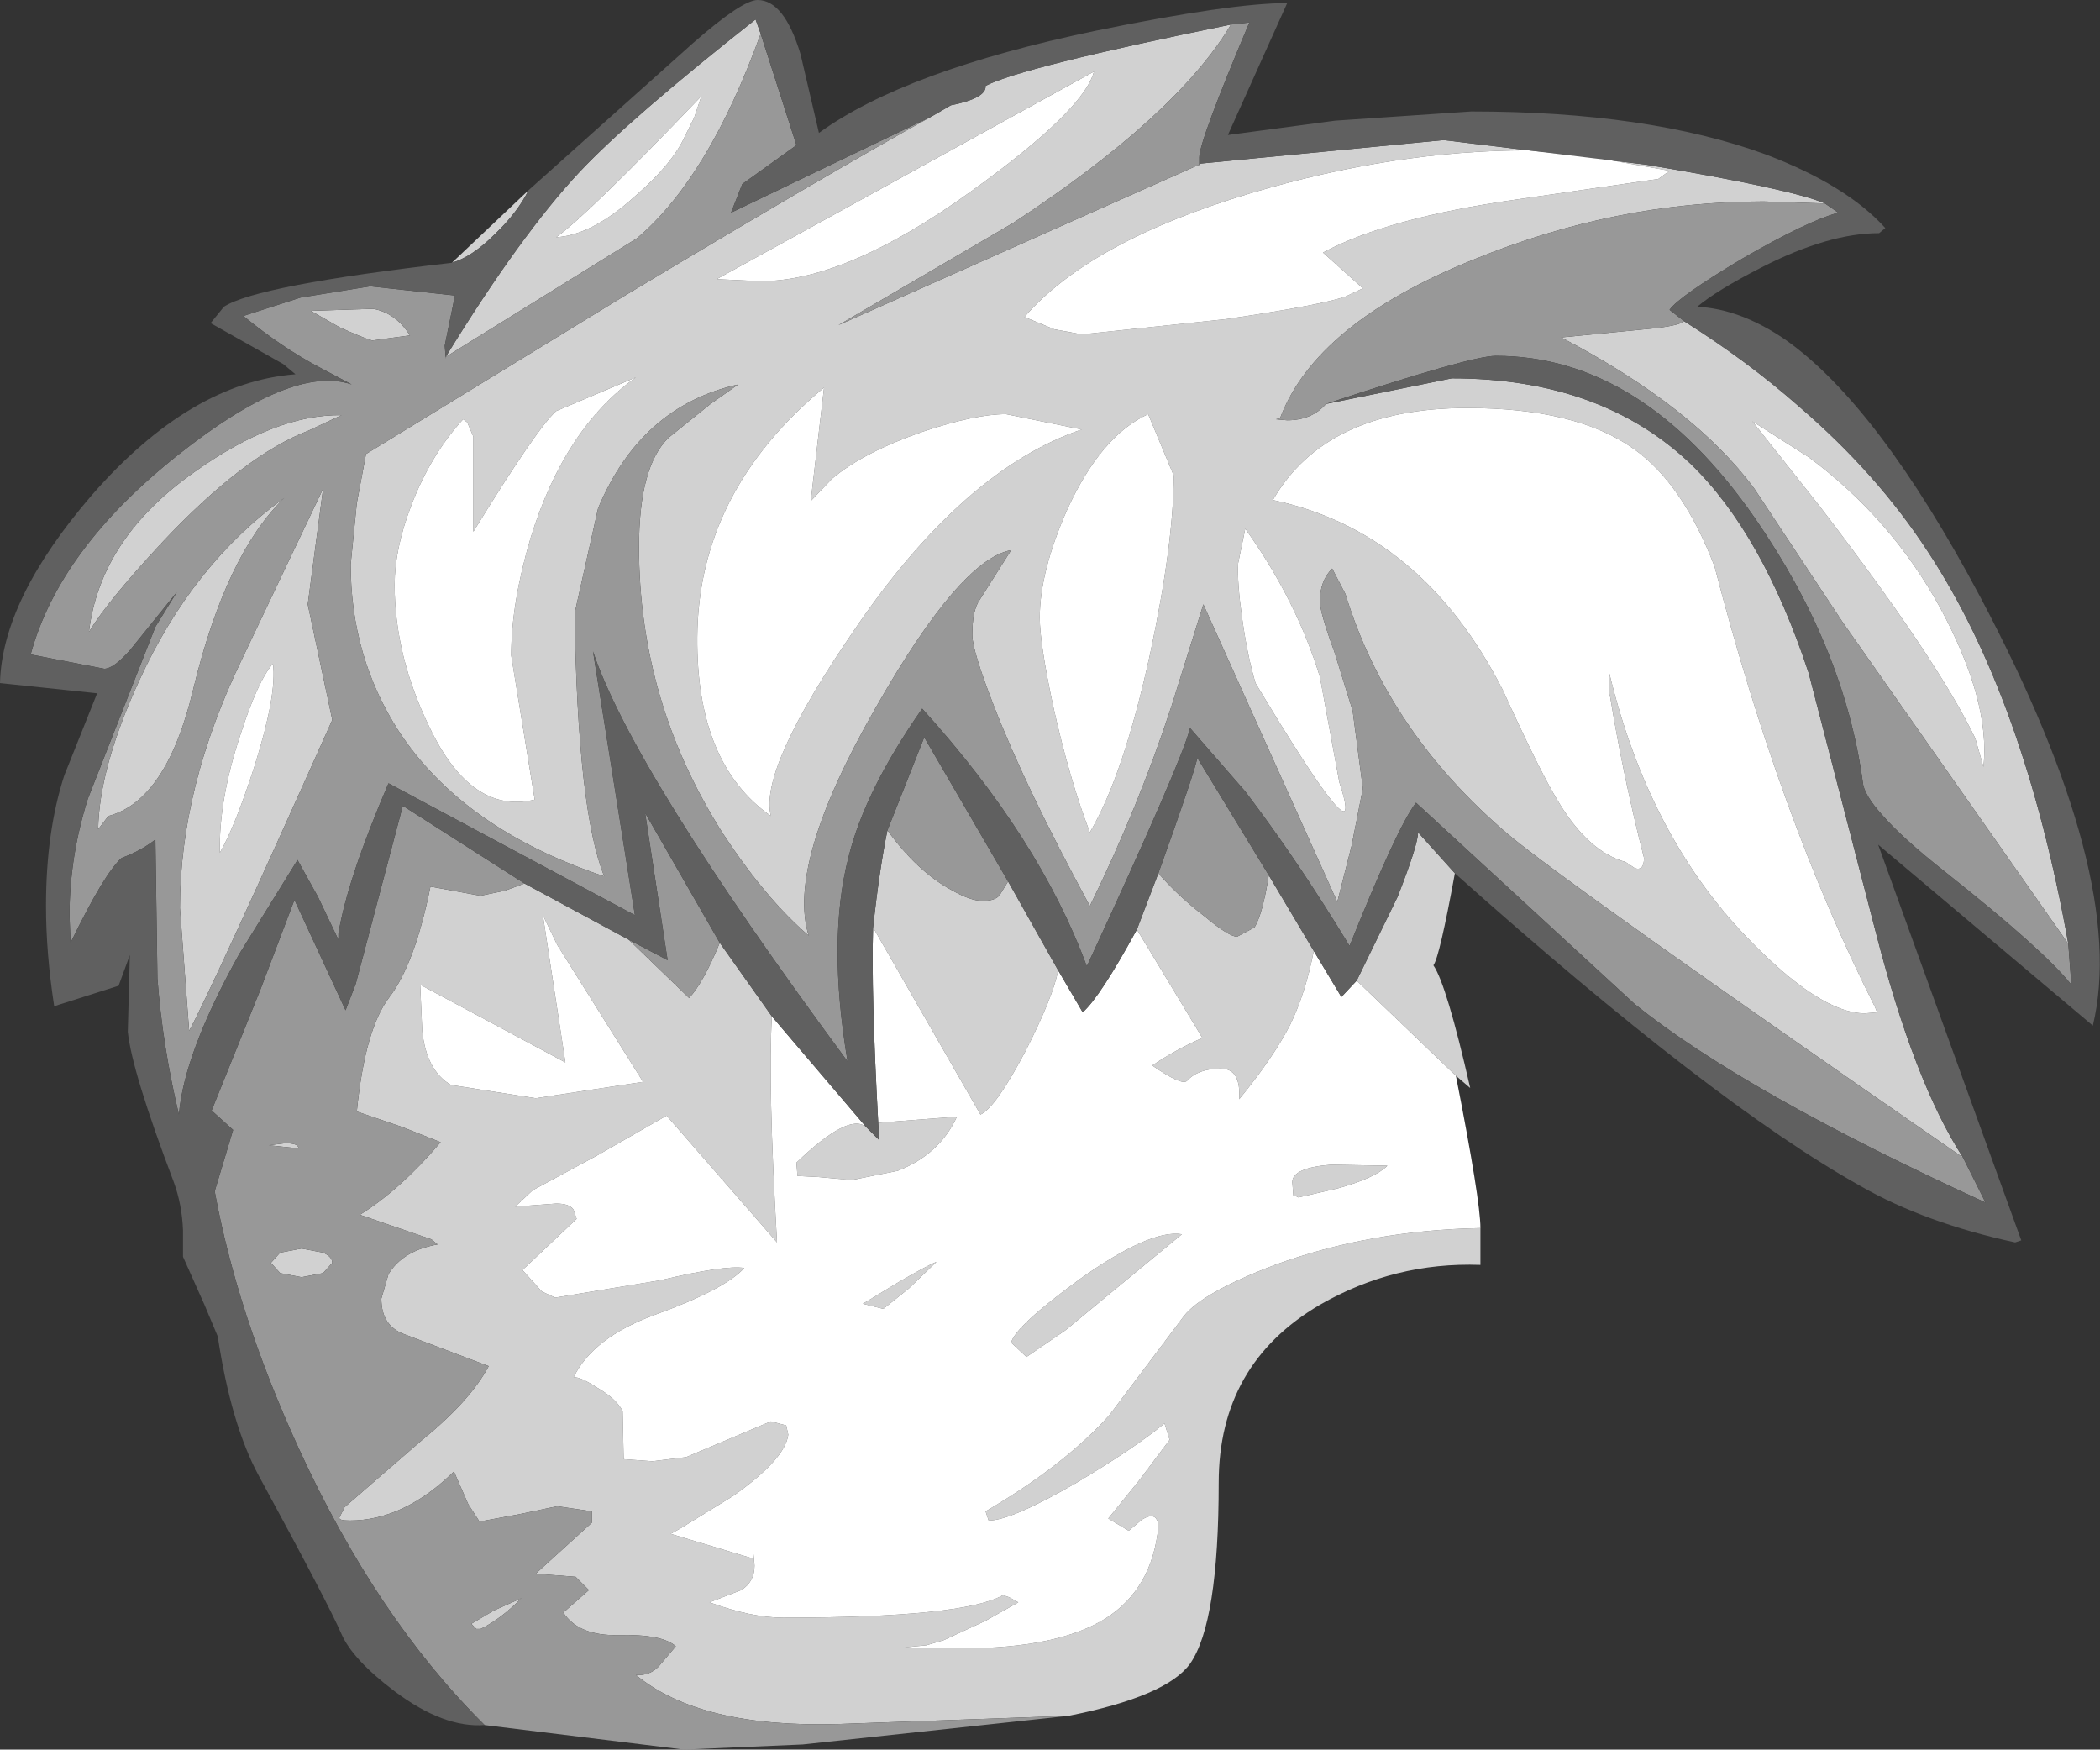 <?xml version="1.0" encoding="UTF-8" standalone="no"?>
<svg xmlns:ffdec="https://www.free-decompiler.com/flash" xmlns:xlink="http://www.w3.org/1999/xlink" ffdec:objectType="shape" height="85.55px" width="102.7px" xmlns="http://www.w3.org/2000/svg">
  <rect width="100%" height="100%" fill="#333333" stroke="none"/>
  <g transform="matrix(1.0, 0.0, 0.0, 1.0, 40.45, 57.1)">
    <path d="M5.1 -51.4 L5.45 -51.6 6.05 -51.95 Q7.8 -52.3 7.75 -52.9 9.45 -53.8 19.75 -55.9 17.1 -51.45 9.1 -46.2 L0.55 -41.2 18.2 -49.05 18.25 -48.85 18.25 -49.1 30.15 -50.25 40.05 -49.05 Q47.2 -47.85 48.8 -47.15 L45.8 -47.25 Q38.55 -47.25 31.6 -44.4 23.9 -41.3 22.15 -36.65 L21.95 -36.6 22.5 -36.55 Q23.7 -36.55 24.4 -37.35 L30.55 -38.6 Q37.85 -38.6 42.25 -34.4 45.75 -31.0 48.0 -24.2 L51.25 -11.65 Q53.15 -4.2 55.55 -0.5 36.15 -13.9 33.25 -16.35 27.4 -21.35 25.35 -28.05 L24.7 -29.3 Q24.1 -28.7 24.1 -27.7 24.1 -27.15 24.8 -25.25 L25.7 -22.35 26.2 -18.55 25.65 -15.75 24.95 -13.0 18.4 -27.55 16.85 -22.6 Q15.25 -17.7 12.85 -12.8 9.7 -18.6 8.15 -22.6 7.1 -25.3 7.1 -26.05 7.1 -27.25 7.45 -27.75 L9.0 -30.2 Q6.5 -29.75 2.35 -22.45 -2.0 -14.85 -0.9 -11.35 -3.0 -13.15 -5.1 -16.35 -9.2 -22.8 -9.2 -30.35 -9.2 -34.3 -7.75 -35.7 L-5.7 -37.35 -4.35 -38.3 Q-9.1 -37.25 -11.2 -32.25 L-12.35 -27.1 Q-12.2 -17.45 -10.9 -14.25 -17.8 -16.55 -20.95 -21.35 -23.3 -25.0 -23.3 -29.5 L-23.0 -32.5 -22.55 -34.9 -9.8 -42.7 Q0.2 -48.7 5.1 -51.4 M41.9 -41.4 Q45.0 -39.45 47.5 -37.25 51.35 -33.95 53.85 -30.1 58.55 -22.95 60.7 -10.95 L49.65 -26.7 45.35 -33.2 Q42.4 -37.2 35.9 -40.6 L40.5 -41.05 Q41.75 -41.2 41.9 -41.4 M-18.65 -39.65 Q-15.0 -45.6 -12.1 -48.7 -9.65 -51.3 -3.5 -56.15 L-3.25 -55.45 Q-5.8 -48.4 -9.3 -45.45 L-18.65 -39.65 M-14.6 -47.8 Q-15.15 -46.7 -16.25 -45.65 -17.35 -44.55 -18.35 -44.25 L-14.6 -47.8 M-14.8 -13.9 L-9.7 -11.15 -6.75 -8.3 Q-6.05 -9.05 -5.25 -11.0 L-2.7 -7.4 Q-2.9 -4.15 -2.45 3.65 L-7.85 -2.55 -11.25 -0.6 -14.4 1.1 -15.25 1.9 -13.25 1.75 Q-12.6 1.75 -12.4 2.05 L-12.25 2.5 -14.9 5.0 -13.95 6.05 -13.3 6.35 -8.15 5.5 Q-5.0 4.75 -4.05 4.9 -5.0 5.95 -8.45 7.2 -11.45 8.3 -12.4 10.25 -12.1 10.2 -11.25 10.75 -10.3 11.3 -10.0 11.9 L-9.95 14.25 -8.55 14.35 -6.9 14.15 -2.75 12.4 -2.0 12.6 -1.9 13.05 Q-2.05 14.25 -4.6 16.05 L-7.2 17.65 -7.65 17.9 -3.65 19.1 -3.6 18.9 -3.55 19.45 Q-3.55 20.25 -4.2 20.65 L-5.75 21.25 Q-3.7 22.0 -2.15 22.0 6.65 22.0 8.6 20.9 L8.9 21.0 9.35 21.25 7.75 22.15 5.7 23.1 4.85 23.35 3.8 23.45 6.6 23.5 Q11.25 23.5 13.6 22.05 15.9 20.6 16.2 17.55 16.15 16.75 15.4 17.2 L14.75 17.75 13.75 17.15 15.25 15.3 16.75 13.3 16.5 12.5 Q15.05 13.7 12.2 15.4 9.0 17.25 7.9 17.25 L7.75 16.8 Q11.6 14.55 13.8 12.1 L17.45 7.25 Q18.35 6.1 21.9 4.75 26.55 3.05 31.95 2.95 L31.95 4.75 Q27.75 4.6 24.1 6.7 19.15 9.6 19.15 15.4 19.15 22.25 17.75 24.25 16.6 25.85 11.8 26.8 L0.55 27.2 Q-6.2 27.4 -9.35 24.8 -8.7 24.85 -8.25 24.4 L-7.4 23.4 Q-8.05 22.8 -10.2 22.85 -12.15 22.9 -12.9 21.75 L-11.65 20.65 -12.3 20.0 -14.25 19.85 -11.5 17.35 -11.5 16.8 -13.2 16.55 -15.1 16.95 -17.0 17.3 -17.55 16.45 -18.25 14.85 Q-20.7 17.25 -23.35 17.25 -23.9 17.25 -23.85 17.1 L-23.6 16.6 -19.85 13.35 Q-17.45 11.4 -16.55 9.7 L-20.65 8.15 Q-21.8 7.75 -21.8 6.4 L-21.45 5.2 Q-20.75 4.05 -19.05 3.75 L-19.35 3.5 -22.85 2.3 Q-20.85 1.05 -18.9 -1.25 L-20.8 -2.0 -23.0 -2.75 Q-22.6 -6.8 -21.4 -8.35 -20.15 -10.0 -19.4 -13.75 L-16.95 -13.3 -15.75 -13.55 -14.8 -13.9 M1.9 -2.0 L2.55 -1.35 2.5 -2.2 6.35 -2.5 Q5.5 -0.65 3.45 0.15 L1.2 0.6 -0.45 0.45 -1.45 0.4 -1.5 -0.25 Q1.05 -2.7 1.9 -2.0 M2.25 -11.75 Q2.55 -14.55 2.95 -16.5 4.4 -14.5 6.05 -13.6 7.0 -13.05 7.6 -13.05 8.25 -13.05 8.45 -13.35 L8.85 -14.0 11.3 -9.65 Q11.05 -8.35 9.7 -5.7 8.25 -2.95 7.5 -2.6 L2.25 -11.75 M15.15 -11.65 L16.2 -14.4 Q17.15 -13.3 18.45 -12.3 19.65 -11.3 20.05 -11.3 L20.9 -11.75 Q21.3 -12.4 21.6 -14.3 L23.8 -10.6 Q23.4 -8.55 22.65 -7.0 21.8 -5.35 20.15 -3.35 20.25 -4.85 19.25 -4.85 18.15 -4.85 17.6 -4.25 17.35 -4.0 15.9 -5.0 17.0 -5.75 18.35 -6.35 L15.15 -11.65 M25.9 -9.15 L27.9 -13.25 Q28.9 -15.8 28.9 -16.4 L30.7 -14.4 Q29.95 -10.3 29.65 -9.9 30.3 -8.95 31.45 -3.9 L30.75 -4.5 25.9 -9.15 M9.65 -41.6 L11.1 -41.0 12.45 -40.75 19.55 -41.5 Q24.25 -42.2 25.35 -42.6 L26.2 -43.0 24.25 -44.75 Q27.4 -46.45 33.75 -47.35 L40.65 -48.35 41.2 -48.75 37.55 -49.4 34.3 -49.75 Q27.75 -49.75 20.7 -47.65 12.85 -45.3 9.65 -41.6 M21.8 -32.65 Q29.1 -31.1 33.05 -23.35 34.8 -19.5 35.7 -18.0 37.2 -15.45 39.05 -14.95 L39.5 -14.65 Q39.95 -14.5 39.95 -15.15 38.95 -19.05 38.3 -23.0 L38.25 -23.2 38.25 -24.2 Q40.15 -16.3 44.95 -11.3 48.55 -7.55 50.75 -7.55 L51.35 -7.6 51.25 -7.85 Q46.6 -17.05 43.4 -29.4 41.85 -33.45 39.45 -35.15 36.65 -37.15 31.3 -37.15 24.4 -37.15 21.8 -32.65 M-2.75 -17.2 Q-3.35 -19.5 1.4 -26.4 6.7 -34.15 12.45 -36.1 L8.75 -36.85 Q7.25 -36.85 4.7 -36.0 1.8 -35.0 0.25 -33.7 L-0.8 -32.6 -0.15 -38.15 Q-6.3 -33.05 -6.35 -25.95 -6.4 -19.75 -2.75 -17.2 M12.85 -16.4 Q14.5 -19.2 15.8 -25.15 16.95 -30.55 16.95 -33.85 L15.7 -36.85 Q13.4 -35.8 11.75 -32.2 10.4 -29.15 10.4 -26.9 10.4 -25.65 11.05 -22.6 11.85 -19.0 12.85 -16.4 M20.1 -29.55 Q20.05 -28.6 20.3 -26.85 20.55 -25.05 20.95 -23.7 26.5 -14.45 25.05 -18.85 L24.1 -24.0 Q22.95 -27.75 20.45 -31.25 L20.1 -29.55 M27.4 -0.1 Q26.8 0.5 25.0 1.0 L23.05 1.45 22.95 1.4 22.8 1.35 22.75 0.7 Q22.75 0.0 24.65 -0.15 L27.4 -0.1 M45.25 -36.5 L48.5 -32.4 Q54.3 -24.85 56.15 -21.0 L56.55 -19.6 Q56.9 -22.8 54.45 -27.35 52.05 -31.75 48.0 -34.75 L45.25 -36.5 M-5.4 -43.45 L-3.25 -43.35 Q0.95 -43.35 7.05 -47.75 12.55 -51.7 13.05 -53.6 L-5.4 -43.45 M17.35 3.25 L11.65 7.95 9.75 9.25 9.0 8.55 Q9.2 7.75 12.35 5.45 15.8 3.0 17.35 3.25 M5.35 4.6 L4.0 5.9 2.75 6.9 1.75 6.65 3.4 5.65 Q4.85 4.8 5.35 4.6 M-13.25 -45.5 Q-11.5 -45.6 -9.4 -47.5 -7.55 -49.1 -6.95 -50.45 L-6.5 -51.35 -6.15 -52.4 Q-11.75 -46.55 -13.25 -45.5 M-17.3 -31.1 L-17.3 -35.75 -17.6 -36.45 -17.8 -36.6 Q-19.4 -34.85 -20.35 -32.35 -21.15 -30.25 -21.15 -28.5 -21.15 -25.05 -19.45 -21.55 -17.4 -17.25 -14.3 -18.0 L-15.45 -25.05 Q-15.45 -27.6 -14.5 -30.8 -12.85 -36.15 -9.35 -38.65 L-13.25 -37.0 Q-14.2 -36.15 -17.3 -31.1 M-36.1 -26.2 Q-35.55 -30.8 -30.9 -34.05 -26.95 -36.85 -23.75 -36.8 L-25.35 -36.05 Q-28.5 -34.85 -32.5 -30.6 -35.2 -27.7 -36.1 -26.2 M-25.25 -41.9 L-22.2 -42.0 Q-21.1 -41.8 -20.4 -40.7 L-22.25 -40.45 Q-22.75 -40.6 -23.85 -41.1 L-25.25 -41.9 M-25.4 -27.55 L-24.2 -21.9 Q-30.2 -8.5 -31.2 -6.7 L-31.65 -12.7 Q-31.65 -18.6 -28.6 -24.9 L-24.65 -33.2 -25.4 -27.55 M-29.7 -15.4 Q-28.95 -16.7 -28.0 -19.65 -26.9 -23.15 -27.1 -24.65 -27.85 -23.8 -28.7 -21.15 -29.75 -18.0 -29.7 -15.4 M-35.15 -17.2 L-35.65 -16.55 Q-35.6 -19.55 -33.65 -23.8 -31.05 -29.5 -26.55 -32.75 -29.4 -30.0 -31.0 -23.4 -32.3 -17.95 -35.15 -17.2 M-25.85 -0.95 L-27.3 -1.1 -26.5 -1.2 Q-25.85 -1.2 -25.85 -0.95 M-14.25 -3.4 L-9.0 -4.2 -13.2 -10.9 -13.9 -12.35 -12.8 -5.15 -19.9 -8.95 -19.8 -6.7 Q-19.6 -4.75 -18.4 -4.05 L-14.25 -3.4 M-14.95 21.05 Q-16.0 22.1 -16.95 22.55 L-17.15 22.55 -17.4 22.3 -16.3 21.65 -14.95 21.05 M-24.2 4.65 L-24.65 5.15 -25.7 5.35 -26.75 5.15 -27.2 4.65 -26.75 4.15 -25.7 3.95 -24.65 4.15 Q-24.2 4.35 -24.2 4.65" fill="#d1d1d1" fill-rule="evenodd" stroke="none"/>
    <path d="M-2.7 -7.4 L1.9 -2.0 Q1.05 -2.7 -1.5 -0.25 L-1.45 0.4 -0.45 0.45 1.2 0.6 3.45 0.15 Q5.5 -0.65 6.35 -2.5 L2.5 -2.2 Q2.15 -8.6 2.25 -11.75 L7.5 -2.6 Q8.25 -2.95 9.7 -5.7 11.05 -8.35 11.3 -9.65 L12.5 -7.6 Q13.35 -8.35 15.15 -11.65 L18.35 -6.35 Q17.0 -5.75 15.9 -5.0 17.35 -4.0 17.6 -4.25 18.15 -4.85 19.25 -4.85 20.25 -4.85 20.15 -3.35 21.8 -5.35 22.65 -7.0 23.4 -8.55 23.8 -10.6 L25.15 -8.35 25.9 -9.15 30.75 -4.5 Q31.95 1.6 31.95 2.95 26.55 3.05 21.9 4.75 18.35 6.1 17.45 7.25 L13.8 12.1 Q11.6 14.55 7.75 16.8 L7.9 17.25 Q9.0 17.25 12.2 15.4 15.05 13.7 16.5 12.5 L16.75 13.3 15.25 15.3 13.75 17.15 14.75 17.75 15.4 17.2 Q16.15 16.75 16.2 17.55 15.9 20.6 13.6 22.05 11.25 23.5 6.6 23.5 L3.8 23.45 4.85 23.35 5.7 23.1 7.75 22.15 9.35 21.25 8.9 21.0 8.6 20.9 Q6.65 22.0 -2.15 22.0 -3.7 22.0 -5.75 21.25 L-4.2 20.65 Q-3.55 20.25 -3.55 19.45 L-3.6 18.9 -3.65 19.1 -7.65 17.9 -7.2 17.65 -4.6 16.05 Q-2.05 14.25 -1.9 13.05 L-2.0 12.6 -2.75 12.4 -6.9 14.15 -8.55 14.35 -9.95 14.25 -10.0 11.9 Q-10.3 11.3 -11.25 10.75 -12.1 10.2 -12.4 10.25 -11.45 8.3 -8.45 7.2 -5.0 5.95 -4.05 4.9 -5.0 4.75 -8.15 5.5 L-13.3 6.35 -13.95 6.05 -14.9 5.0 -12.25 2.5 -12.4 2.05 Q-12.6 1.75 -13.25 1.75 L-15.25 1.9 -14.4 1.1 -11.25 -0.6 -7.85 -2.55 -2.45 3.65 Q-2.9 -4.15 -2.7 -7.4 M9.65 -41.6 Q12.85 -45.3 20.7 -47.65 27.75 -49.75 34.3 -49.75 L37.55 -49.4 41.2 -48.75 40.65 -48.35 33.75 -47.35 Q27.4 -46.45 24.25 -44.75 L26.2 -43.0 25.35 -42.6 Q24.25 -42.2 19.55 -41.5 L12.45 -40.75 11.1 -41.0 9.65 -41.6 M21.8 -32.65 Q24.4 -37.15 31.3 -37.15 36.65 -37.15 39.45 -35.15 41.85 -33.45 43.4 -29.4 46.6 -17.05 51.25 -7.85 L51.35 -7.6 50.75 -7.55 Q48.55 -7.55 44.95 -11.3 40.15 -16.3 38.25 -24.2 L38.25 -23.2 38.3 -23.0 Q38.95 -19.05 39.95 -15.15 39.95 -14.5 39.5 -14.65 L39.05 -14.95 Q37.2 -15.45 35.7 -18.0 34.8 -19.5 33.05 -23.35 29.1 -31.1 21.8 -32.65 M12.85 -16.4 Q11.85 -19.0 11.05 -22.6 10.4 -25.65 10.4 -26.9 10.4 -29.15 11.75 -32.2 13.4 -35.8 15.7 -36.85 L16.95 -33.85 Q16.95 -30.55 15.8 -25.15 14.5 -19.2 12.85 -16.4 M-2.75 -17.2 Q-6.4 -19.75 -6.35 -25.95 -6.3 -33.05 -0.15 -38.15 L-0.8 -32.6 0.25 -33.7 Q1.8 -35.0 4.7 -36.0 7.25 -36.85 8.75 -36.85 L12.45 -36.1 Q6.7 -34.15 1.4 -26.4 -3.35 -19.5 -2.75 -17.2 M27.4 -0.1 L24.65 -0.15 Q22.75 0.0 22.75 0.7 L22.8 1.35 22.95 1.4 23.05 1.45 25.0 1.0 Q26.8 0.5 27.4 -0.1 M20.1 -29.55 L20.45 -31.25 Q22.95 -27.75 24.1 -24.0 L25.05 -18.85 Q26.5 -14.45 20.95 -23.7 20.55 -25.05 20.3 -26.85 20.05 -28.6 20.1 -29.55 M5.35 4.6 Q4.85 4.8 3.4 5.65 L1.75 6.65 2.75 6.9 4.0 5.9 5.35 4.6 M17.35 3.25 Q15.8 3.0 12.35 5.45 9.2 7.75 9.0 8.55 L9.75 9.25 11.65 7.95 17.35 3.25 M-5.4 -43.45 L13.05 -53.6 Q12.55 -51.7 7.05 -47.75 0.95 -43.35 -3.25 -43.35 L-5.4 -43.45 M45.25 -36.5 L48.0 -34.75 Q52.05 -31.75 54.45 -27.35 56.9 -22.8 56.55 -19.6 L56.15 -21.0 Q54.3 -24.85 48.5 -32.4 L45.25 -36.5 M-13.25 -45.5 Q-11.75 -46.55 -6.15 -52.4 L-6.5 -51.35 -6.95 -50.45 Q-7.55 -49.1 -9.4 -47.5 -11.5 -45.6 -13.25 -45.5 M-17.3 -31.1 Q-14.2 -36.15 -13.25 -37.0 L-9.35 -38.65 Q-12.85 -36.15 -14.5 -30.8 -15.45 -27.6 -15.45 -25.05 L-14.3 -18.0 Q-17.4 -17.25 -19.45 -21.55 -21.15 -25.05 -21.15 -28.5 -21.15 -30.25 -20.35 -32.35 -19.4 -34.85 -17.8 -36.6 L-17.6 -36.45 -17.3 -35.75 -17.3 -31.1 M-29.7 -15.4 Q-29.75 -18.0 -28.7 -21.15 -27.85 -23.8 -27.1 -24.65 -26.9 -23.15 -28.0 -19.65 -28.95 -16.7 -29.7 -15.4 M-14.25 -3.4 L-18.4 -4.05 Q-19.6 -4.75 -19.8 -6.7 L-19.9 -8.95 -12.8 -5.15 -13.9 -12.35 -13.2 -10.9 -9.0 -4.2 -14.25 -3.4" fill="#ffffff" fill-rule="evenodd" stroke="none"/>
    <path d="M19.75 -55.9 L20.65 -56.0 Q18.2 -50.2 18.2 -49.4 L18.2 -49.05 0.55 -41.2 9.1 -46.2 Q17.1 -51.45 19.75 -55.9 M48.8 -47.15 L49.45 -46.7 Q47.95 -46.3 44.75 -44.45 41.65 -42.6 41.2 -41.95 L41.9 -41.4 Q41.75 -41.2 40.5 -41.05 L35.9 -40.6 Q42.4 -37.2 45.35 -33.2 L49.65 -26.7 60.7 -10.95 60.85 -8.95 Q59.5 -10.65 54.7 -14.45 52.6 -16.1 51.6 -17.25 50.7 -18.25 50.65 -18.85 49.75 -25.45 45.35 -31.8 39.85 -39.7 32.7 -39.7 31.5 -39.7 24.4 -37.35 23.7 -36.55 22.5 -36.55 L21.95 -36.6 22.15 -36.65 Q23.9 -41.3 31.6 -44.4 38.55 -47.25 45.8 -47.25 L48.8 -47.15 M55.55 -0.5 L56.65 1.7 Q44.85 -3.7 39.5 -8.0 L28.8 -17.85 Q27.9 -16.7 25.55 -10.85 23.0 -15.05 20.45 -18.4 L17.75 -21.5 Q17.4 -20.0 12.7 -9.85 10.4 -16.1 4.65 -22.45 1.85 -18.45 1.05 -15.2 0.0 -11.15 1.0 -5.2 -9.5 -19.4 -11.45 -25.25 L-9.4 -12.35 -21.45 -18.8 Q-23.45 -14.15 -23.9 -11.45 L-23.9 -11.15 -24.9 -13.25 -25.9 -15.05 -28.75 -10.45 Q-31.45 -5.6 -31.7 -2.6 -32.5 -5.95 -32.75 -9.25 L-32.85 -16.05 Q-33.55 -15.5 -34.5 -15.15 -35.35 -14.4 -37.0 -11.0 L-37.05 -12.35 Q-37.05 -15.2 -36.15 -18.05 L-32.85 -26.45 -31.8 -28.15 -34.1 -25.3 Q-34.9 -24.4 -35.35 -24.4 L-38.95 -25.1 Q-37.55 -30.25 -31.75 -34.85 -26.15 -39.3 -23.25 -38.3 L-24.85 -39.15 Q-26.65 -40.1 -28.55 -41.65 L-25.75 -42.55 -22.35 -43.1 -18.2 -42.65 -18.7 -40.2 -18.65 -39.55 -18.65 -39.65 -9.3 -45.45 Q-5.8 -48.4 -3.25 -55.45 L-1.5 -50.0 -4.15 -48.1 -4.7 -46.7 5.1 -51.4 Q0.2 -48.7 -9.8 -42.7 L-22.55 -34.9 -23.0 -32.5 -23.3 -29.5 Q-23.3 -25.0 -20.95 -21.35 -17.8 -16.55 -10.9 -14.25 -12.2 -17.45 -12.35 -27.1 L-11.2 -32.25 Q-9.1 -37.25 -4.35 -38.3 L-5.7 -37.35 -7.75 -35.7 Q-9.2 -34.3 -9.2 -30.35 -9.2 -22.8 -5.1 -16.35 -3.0 -13.15 -0.9 -11.35 -2.0 -14.85 2.35 -22.45 6.5 -29.75 9.0 -30.2 L7.45 -27.75 Q7.1 -27.25 7.1 -26.05 7.1 -25.3 8.15 -22.6 9.7 -18.6 12.85 -12.8 15.25 -17.7 16.85 -22.6 L18.4 -27.55 24.95 -13.0 25.65 -15.75 26.2 -18.55 25.7 -22.35 24.8 -25.25 Q24.1 -27.15 24.1 -27.7 24.1 -28.7 24.7 -29.3 L25.35 -28.05 Q27.4 -21.35 33.25 -16.35 36.15 -13.9 55.55 -0.5 M-16.75 27.25 Q-22.05 22.0 -25.85 13.7 -28.85 7.15 -29.95 1.15 L-29.05 -1.85 -30.1 -2.8 -27.7 -8.75 -26.05 -13.1 -23.55 -7.7 -23.05 -9.0 -20.75 -17.7 -14.8 -13.9 -15.75 -13.55 -16.95 -13.3 -19.4 -13.75 Q-20.15 -10.0 -21.4 -8.35 -22.6 -6.8 -23.0 -2.75 L-20.8 -2.0 -18.9 -1.25 Q-20.85 1.05 -22.85 2.3 L-19.35 3.5 -19.05 3.75 Q-20.75 4.05 -21.45 5.2 L-21.8 6.4 Q-21.8 7.75 -20.65 8.15 L-16.55 9.7 Q-17.45 11.4 -19.85 13.35 L-23.6 16.6 -23.85 17.1 Q-23.9 17.25 -23.35 17.25 -20.7 17.25 -18.25 14.85 L-17.55 16.45 -17.0 17.3 -15.1 16.95 -13.2 16.55 -11.5 16.8 -11.5 17.35 -14.25 19.85 -12.3 20.0 -11.65 20.65 -12.9 21.75 Q-12.15 22.9 -10.2 22.85 -8.05 22.8 -7.4 23.4 L-8.25 24.4 Q-8.7 24.85 -9.35 24.8 -6.2 27.4 0.55 27.2 L11.8 26.8 -1.2 28.2 -7.0 28.45 -16.75 27.25 M-9.7 -11.15 L-7.8 -10.15 -8.9 -17.35 -5.25 -11.0 Q-6.05 -9.05 -6.75 -8.3 L-9.7 -11.15 M2.95 -16.5 L4.75 -21.05 8.85 -14.0 8.45 -13.35 Q8.25 -13.05 7.6 -13.05 7.0 -13.05 6.05 -13.6 4.4 -14.5 2.95 -16.5 M16.2 -14.4 Q18.05 -19.55 18.1 -20.05 L21.6 -14.3 Q21.3 -12.4 20.9 -11.75 L20.05 -11.3 Q19.65 -11.3 18.45 -12.3 17.15 -13.3 16.2 -14.4 M-25.25 -41.9 L-23.85 -41.1 Q-22.75 -40.6 -22.25 -40.45 L-20.4 -40.7 Q-21.1 -41.8 -22.2 -42.0 L-25.25 -41.9 M-36.1 -26.2 Q-35.2 -27.7 -32.5 -30.6 -28.5 -34.85 -25.35 -36.05 L-23.75 -36.8 Q-26.95 -36.85 -30.9 -34.05 -35.55 -30.8 -36.1 -26.2 M-25.4 -27.55 L-24.65 -33.2 -28.6 -24.9 Q-31.65 -18.6 -31.65 -12.7 L-31.2 -6.7 Q-30.2 -8.5 -24.2 -21.9 L-25.4 -27.55 M-25.85 -0.95 Q-25.85 -1.2 -26.5 -1.2 L-27.3 -1.1 -25.85 -0.95 M-35.15 -17.2 Q-32.3 -17.95 -31.0 -23.4 -29.4 -30.0 -26.55 -32.75 -31.05 -29.5 -33.65 -23.8 -35.6 -19.55 -35.65 -16.55 L-35.15 -17.2 M-24.2 4.65 Q-24.2 4.35 -24.65 4.15 L-25.7 3.95 -26.75 4.15 -27.2 4.65 -26.75 5.15 -25.7 5.35 -24.65 5.15 -24.2 4.65 M-14.95 21.05 L-16.3 21.65 -17.4 22.3 -17.15 22.55 -16.95 22.55 Q-16.0 22.1 -14.95 21.05" fill="#989898" fill-rule="evenodd" stroke="none"/>
    <path d="M19.75 -55.9 Q9.45 -53.8 7.75 -52.9 7.8 -52.3 6.05 -51.95 L5.45 -51.6 5.1 -51.4 -4.7 -46.7 -4.15 -48.1 -1.5 -50.0 -3.25 -55.45 -3.5 -56.15 Q-9.65 -51.3 -12.1 -48.7 -15.0 -45.6 -18.65 -39.65 L-18.65 -39.55 -18.7 -40.2 -18.2 -42.65 -22.35 -43.1 -25.75 -42.55 -28.55 -41.65 Q-26.65 -40.1 -24.85 -39.15 L-23.25 -38.3 Q-26.15 -39.3 -31.75 -34.85 -37.55 -30.25 -38.95 -25.1 L-35.35 -24.4 Q-34.9 -24.4 -34.1 -25.3 L-31.8 -28.15 -32.85 -26.45 -36.15 -18.05 Q-37.05 -15.2 -37.05 -12.35 L-37.0 -11.0 Q-35.35 -14.4 -34.5 -15.15 -33.55 -15.5 -32.85 -16.05 L-32.75 -9.25 Q-32.5 -5.95 -31.7 -2.6 -31.45 -5.6 -28.75 -10.45 L-25.9 -15.05 -24.9 -13.25 -23.9 -11.15 -23.9 -11.45 Q-23.45 -14.15 -21.45 -18.8 L-9.4 -12.35 -11.45 -25.25 Q-9.5 -19.4 1.0 -5.2 0.0 -11.15 1.05 -15.2 1.85 -18.45 4.65 -22.45 10.4 -16.1 12.7 -9.85 17.4 -20.0 17.75 -21.5 L20.45 -18.4 Q23.0 -15.05 25.55 -10.85 27.9 -16.7 28.8 -17.85 L39.5 -8.0 Q44.85 -3.7 56.65 1.7 L55.55 -0.5 Q53.15 -4.2 51.25 -11.65 L48.0 -24.2 Q45.75 -31.0 42.25 -34.4 37.85 -38.6 30.55 -38.6 L24.4 -37.35 Q31.5 -39.7 32.7 -39.7 39.85 -39.7 45.35 -31.8 49.75 -25.45 50.65 -18.85 50.7 -18.25 51.6 -17.25 52.6 -16.1 54.7 -14.45 59.5 -10.65 60.85 -8.95 L60.7 -10.95 Q58.55 -22.95 53.85 -30.1 51.35 -33.95 47.5 -37.25 45.0 -39.45 41.9 -41.4 L41.2 -41.95 Q41.65 -42.6 44.75 -44.45 47.95 -46.3 49.45 -46.7 L48.8 -47.15 Q47.2 -47.85 40.05 -49.05 L30.15 -50.25 18.25 -49.1 18.25 -48.85 18.2 -49.05 18.2 -49.4 Q18.2 -50.2 20.65 -56.0 L19.75 -55.9 M-14.6 -47.8 L-6.55 -55.0 Q-4.15 -57.1 -3.4 -57.1 -2.1 -57.1 -1.3 -54.45 L-0.4 -50.6 Q3.8 -53.65 13.15 -55.6 19.75 -56.95 22.5 -56.95 L19.6 -50.5 24.85 -51.2 31.5 -51.65 Q40.15 -51.65 45.9 -49.55 49.85 -48.05 51.75 -45.95 L51.45 -45.7 Q48.95 -45.7 45.65 -44.0 43.5 -42.9 42.55 -42.1 44.65 -42.0 46.85 -40.5 51.4 -37.3 56.4 -27.9 63.65 -14.2 61.9 -6.95 L51.4 -15.8 58.4 3.55 58.1 3.65 Q53.7 2.7 50.55 0.9 43.3 -3.15 30.7 -14.4 L28.9 -16.4 Q28.9 -15.8 27.9 -13.25 L25.9 -9.15 25.15 -8.35 23.8 -10.6 21.6 -14.3 18.1 -20.05 Q18.05 -19.55 16.2 -14.4 L15.15 -11.65 Q13.35 -8.35 12.5 -7.6 L11.3 -9.65 8.85 -14.0 4.75 -21.05 2.95 -16.5 Q2.55 -14.55 2.25 -11.75 2.15 -8.6 2.5 -2.2 L2.55 -1.35 1.9 -2.0 -2.7 -7.4 -5.25 -11.0 -8.9 -17.35 -7.8 -10.15 -9.7 -11.15 -14.8 -13.9 -20.75 -17.7 -23.05 -9.0 -23.55 -7.7 -26.05 -13.1 -27.7 -8.75 -30.1 -2.8 -29.05 -1.85 -29.95 1.15 Q-28.85 7.15 -25.85 13.7 -22.05 22.0 -16.75 27.25 -18.75 27.4 -21.15 25.6 -23.2 24.05 -23.75 22.8 -24.4 21.3 -27.8 15.05 -29.15 12.55 -29.8 8.25 L-30.45 6.7 -31.5 4.35 -31.5 3.05 Q-31.55 1.8 -31.95 0.7 -34.0 -4.7 -34.2 -6.65 L-34.1 -10.4 -34.65 -8.9 -37.8 -7.9 Q-38.2 -10.5 -38.2 -12.8 -38.2 -16.45 -37.3 -19.2 L-35.7 -23.2 -40.45 -23.7 Q-40.35 -27.8 -35.95 -32.9 -31.15 -38.4 -26.0 -38.8 L-26.6 -39.3 -30.15 -41.3 -29.5 -42.1 Q-27.9 -43.15 -18.35 -44.25 -17.35 -44.55 -16.25 -45.65 -15.15 -46.7 -14.6 -47.8" fill="#606060" fill-rule="evenodd" stroke="none"/>
  </g>
</svg>
